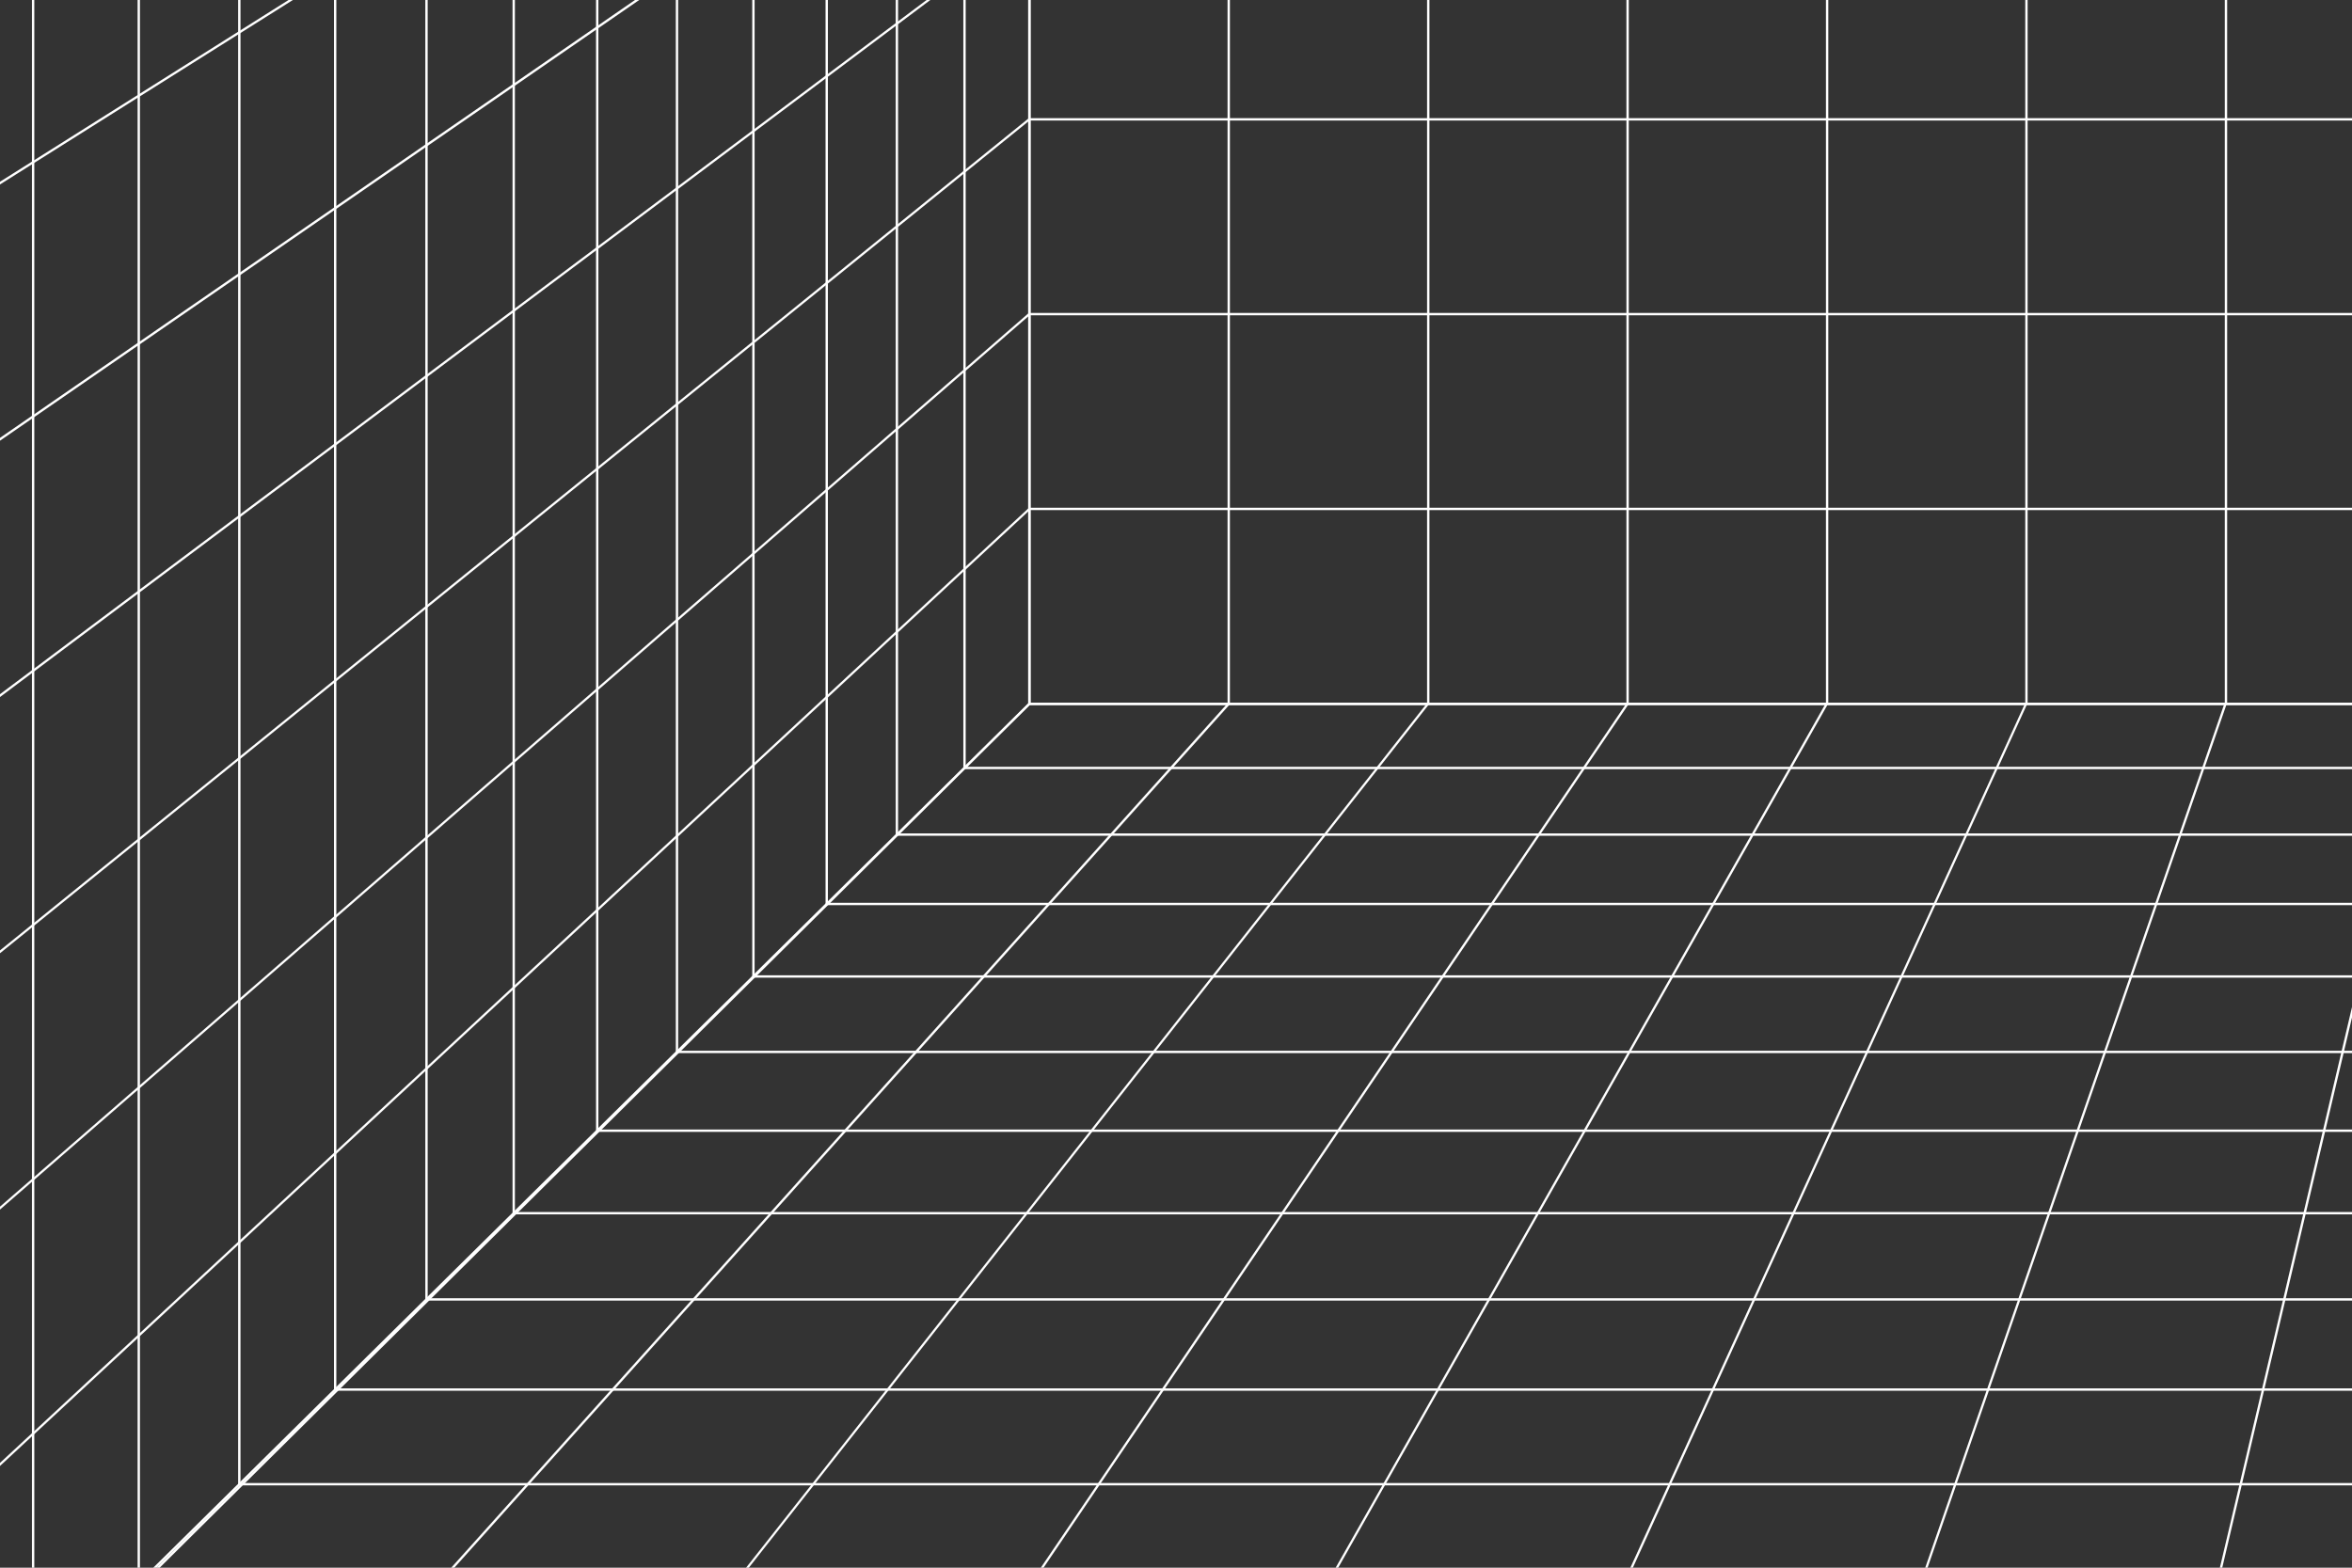 <?xml version="1.0" encoding="utf-8"?>
<!-- Generator: Adobe Illustrator 25.4.1, SVG Export Plug-In . SVG Version: 6.00 Build 0)  -->
<svg version="1.1" xmlns="http://www.w3.org/2000/svg" xmlns:xlink="http://www.w3.org/1999/xlink" x="0px" y="0px"
	 viewBox="0 0 1200 800" style="enable-background:new 0 0 1200 800;" xml:space="preserve">
<rect x="0" y="0" width="1200" height="800" fill="#333333" stroke="none"/>
<style type="text/css">
	.st0{clip-path:url(#SVGID_00000050641337674378351000000012392151833015141548_);}
	.st1{fill:#FFFFFF;}
</style>
<g id="Background">
</g>
<g id="Graphic_Elements">
	<g>
		<defs>
			<rect id="SVGID_1_" transform="matrix(-1 -1.224647e-16 1.224647e-16 -1 1200 800)" width="1200" height="800"/>
		</defs>
		<clipPath id="SVGID_00000034769585001831547510000012306128350147146662_">
			<use xlink:href="#SVGID_1_"  style="overflow:visible;"/>
		</clipPath>
		<g style="clip-path:url(#SVGID_00000034769585001831547510000012306128350147146662_);">
			<g>
				<g>
					<g>
						<g>
							<polygon class="st1" points="2026.8,502.7 1949.6,358.9 1948.5,359.4 2026.8,505.1 							"/>
						</g>
						<g>
							<polygon class="st1" points="2026.8,778.2 1847.9,358.9 1846.8,359.4 2026.8,781.2 							"/>
						</g>
						<g>
							<polygon class="st1" points="1930,940 1746.2,359 1745.1,359.3 1928.7,940 							"/>
						</g>
						<g>
							<polygon class="st1" points="1764.1,940 1644.5,359.1 1643.4,359.3 1762.9,940 							"/>
						</g>
						<g>
							<polygon class="st1" points="1598.3,940 1542.8,359.1 1541.7,359.2 1597.1,940 							"/>
						</g>
						<g>
							<polygon class="st1" points="1432.5,940 1441.1,359.2 1439.9,359.2 1431.3,940 							"/>
						</g>
						<g>
							<polygon class="st1" points="1266.6,940 1339.4,359.2 1338.2,359.1 1265.5,940 							"/>
						</g>
						<g>
							<polygon class="st1" points="1100.8,940 1237.7,359.3 1236.5,359 1099.6,940 							"/>
						</g>
						<g>
							<polygon class="st1" points="935,940 1136,359.4 1134.9,359 933.8,940 							"/>
						</g>
						<g>
							<polygon class="st1" points="769.2,940 1034.2,359.4 1033.2,358.9 767.9,940 							"/>
						</g>
						<g>
							<polygon class="st1" points="603.4,940 932.5,359.5 931.5,358.9 602.1,940 							"/>
						</g>
						<g>
							<polygon class="st1" points="437.6,940 830.8,359.5 829.8,358.9 436.2,940 							"/>
						</g>
						<g>
							<polygon class="st1" points="271.8,940 729,359.5 728.1,358.8 270.4,940 							"/>
						</g>
						<g>
							<polygon class="st1" points="106.1,940 627.3,359.6 626.4,358.8 104.5,940 							"/>
						</g>
						<g>
							<polygon class="st1" points="-59.7,940 525.6,359.6 524.8,358.8 -61.4,940 							"/>
						</g>
					</g>
					<g>
						<g>
							<rect x="525.2" y="358.6" class="st1" width="1501.6" height="1.2"/>
						</g>
						<g>
							<rect x="492.2" y="391.3" class="st1" width="1534.6" height="1.2"/>
						</g>
						<g>
							<rect x="457.7" y="425.3" class="st1" width="1569.1" height="1.2"/>
						</g>
						<g>
							<rect x="421.9" y="460.7" class="st1" width="1604.9" height="1.2"/>
						</g>
						<g>
							<rect x="384.5" y="497.7" class="st1" width="1642.3" height="1.2"/>
						</g>
						<g>
							<rect x="345.4" y="536.2" class="st1" width="1681.4" height="1.2"/>
						</g>
						<g>
							<rect x="304.6" y="576.4" class="st1" width="1722.2" height="1.2"/>
						</g>
						<g>
							<rect x="262.2" y="618.5" class="st1" width="1764.6" height="1.2"/>
						</g>
						<g>
							<rect x="217.7" y="662.5" class="st1" width="1809.1" height="1.2"/>
						</g>
						<g>
							<rect x="122.1" y="756.8" class="st1" width="1904.7" height="1.2"/>
						</g>
						<g>
							<rect x="171" y="708.5" class="st1" width="1855.8" height="1.2"/>
						</g>
						<g>
							<rect x="70.8" y="807.5" class="st1" width="1956" height="1.2"/>
						</g>
						<g>
							<rect x="-39.8" y="916.9" class="st1" width="2066.6" height="1.2"/>
						</g>
						<g>
							<rect x="16.9" y="860.8" class="st1" width="2009.9" height="1.2"/>
						</g>
					</g>
				</g>
			</g>
			<g>
				<g>
					<g>
						<g>
							<rect x="1949" y="-769.4" class="st1" width="1.2" height="1128.6"/>
						</g>
						<g>
							<rect x="1847.3" y="-769.4" class="st1" width="1.2" height="1128.6"/>
						</g>
						<g>
							<rect x="1745.5" y="-769.4" class="st1" width="1.2" height="1128.6"/>
						</g>
						<g>
							<rect x="1643.8" y="-769.4" class="st1" width="1.2" height="1128.6"/>
						</g>
						<g>
							<rect x="1542" y="-769.4" class="st1" width="1.2" height="1128.6"/>
						</g>
						<g>
							<rect x="1440.3" y="-769.4" class="st1" width="1.2" height="1128.6"/>
						</g>
						<g>
							<rect x="1338.6" y="-769.4" class="st1" width="1.2" height="1128.6"/>
						</g>
						<g>
							<rect x="1236.8" y="-769.4" class="st1" width="1.2" height="1128.6"/>
						</g>
						<g>
							<rect x="1135.1" y="-769.4" class="st1" width="1.2" height="1128.6"/>
						</g>
						<g>
							<rect x="1033.3" y="-769.4" class="st1" width="1.2" height="1128.6"/>
						</g>
						<g>
							<rect x="931.6" y="-769.4" class="st1" width="1.2" height="1128.6"/>
						</g>
						<g>
							<rect x="829.8" y="-769.4" class="st1" width="1.2" height="1128.6"/>
						</g>
						<g>
							<rect x="728.1" y="-769.4" class="st1" width="1.2" height="1128.6"/>
						</g>
						<g>
							<rect x="626.3" y="-769.4" class="st1" width="1.2" height="1128.6"/>
						</g>
						<g>
							<rect x="524.6" y="-769.4" class="st1" width="1.2" height="1128.6"/>
						</g>
					</g>
					<g>
						<g>
							<rect x="525.2" y="-735.1" class="st1" width="1501.6" height="1.2"/>
						</g>
						<g>
							<rect x="525.2" y="-635.7" class="st1" width="1501.6" height="1.2"/>
						</g>
						<g>
							<rect x="525.2" y="-536.3" class="st1" width="1501.6" height="1.2"/>
						</g>
						<g>
							<rect x="525.2" y="-436.9" class="st1" width="1501.6" height="1.2"/>
						</g>
						<g>
							<rect x="525.3" y="-337.4" class="st1" width="1501.5" height="1.2"/>
						</g>
						<g>
							<rect x="523.4" y="-238" class="st1" width="1503.4" height="1.2"/>
						</g>
						<g>
							<rect x="525.3" y="-138.6" class="st1" width="1501.5" height="1.2"/>
						</g>
						<g>
							<rect x="525.3" y="-39.1" class="st1" width="1501.5" height="1.2"/>
						</g>
						<g>
							<rect x="525.2" y="60.3" class="st1" width="1501.6" height="1.2"/>
						</g>
						<g>
							<rect x="525.3" y="159.7" class="st1" width="1501.5" height="1.2"/>
						</g>
						<g>
							<rect x="525.2" y="259.1" class="st1" width="1501.6" height="1.2"/>
						</g>
						<g>
							<rect x="525.2" y="358.6" class="st1" width="1501.6" height="1.2"/>
						</g>
					</g>
				</g>
			</g>
			<g>
				<g>
					<g>
						<g>
							<rect x="-539" y="-769.4" class="st1" width="1.2" height="1709.4"/>
						</g>
						<g>
							<rect x="-454.5" y="-769.4" class="st1" width="1.2" height="1709.4"/>
						</g>
						<g>
							<rect x="-375.1" y="-769.4" class="st1" width="1.2" height="1709.4"/>
						</g>
						<g>
							<rect x="-300.4" y="-769.4" class="st1" width="1.2" height="1709.4"/>
						</g>
						<g>
							<rect x="-229.9" y="-769.4" class="st1" width="1.2" height="1709.4"/>
						</g>
						<g>
							<rect x="-163.2" y="-769.4" class="st1" width="1.2" height="1709.4"/>
						</g>
						<g>
							<rect x="-100.2" y="-769.4" class="st1" width="1.2" height="1709.4"/>
						</g>
						<g>
							<rect x="-40.4" y="-769.4" class="st1" width="1.2" height="1686.9"/>
						</g>
						<g>
							<rect x="16.3" y="-769.4" class="st1" width="1.2" height="1630.8"/>
						</g>
						<g>
							<rect x="70.2" y="-769.4" class="st1" width="1.2" height="1577.5"/>
						</g>
						<g>
							<rect x="121.5" y="-769.4" class="st1" width="1.2" height="1526.8"/>
						</g>
						<g>
							<rect x="170.4" y="-769.4" class="st1" width="1.2" height="1478.5"/>
						</g>
						<g>
							<rect x="217" y="-769.4" class="st1" width="1.2" height="1432.5"/>
						</g>
						<g>
							<rect x="261.5" y="-769.4" class="st1" width="1.2" height="1388.5"/>
						</g>
						<g>
							<rect x="304.1" y="-769.4" class="st1" width="1.2" height="1346.4"/>
						</g>
						<g>
							<rect x="344.8" y="-769.4" class="st1" width="1.2" height="1306.2"/>
						</g>
						<g>
							<rect x="383.8" y="-769.4" class="st1" width="1.2" height="1267.7"/>
						</g>
						<g>
							<rect x="421.2" y="-769.4" class="st1" width="1.2" height="1230.7"/>
						</g>
						<g>
							<rect x="457" y="-769.4" class="st1" width="1.2" height="1195.3"/>
						</g>
						<g>
							<rect x="491.5" y="-769.4" class="st1" width="1.2" height="1161.2"/>
						</g>
						<g>
							<rect x="524.6" y="-769.4" class="st1" width="1.2" height="1128.5"/>
						</g>
					</g>
					<g>
						<g>
							<polygon class="st1" points="-251.4,-769.4 -590.5,-697.5 -590.5,-696.4 -245.9,-769.4 							"/>
						</g>
						<g>
							<polygon class="st1" points="285.3,-769.4 -590.5,-531.5 -590.5,-530.3 289.7,-769.4 							"/>
						</g>
						<g>
							<polygon class="st1" points="-590.5,-364.2 525.3,-734 525,-735.1 -590.5,-365.5 							"/>
						</g>
						<g>
							<polygon class="st1" points="-590.5,-198.2 525.4,-634.6 524.9,-635.7 -590.5,-199.4 							"/>
						</g>
						<g>
							<polygon class="st1" points="-590.5,-32.1 525.4,-535.2 524.9,-536.2 -590.5,-33.4 							"/>
						</g>
						<g>
							<polygon class="st1" points="-590.5,133.9 525.4,-435.8 524.9,-436.8 -590.5,132.6 							"/>
						</g>
						<g>
							<polygon class="st1" points="-590.5,300 525.4,-336.3 524.9,-337.3 -590.5,298.7 							"/>
						</g>
						<g>
							<polygon class="st1" points="-590.5,466.1 525.5,-236.9 524.9,-237.9 -590.5,464.7 							"/>
						</g>
						<g>
							<polygon class="st1" points="-590.5,632.1 525.5,-137.5 524.8,-138.5 -590.5,630.7 							"/>
						</g>
						<g>
							<polygon class="st1" points="-590.5,798.2 525.5,-38.1 524.8,-39 -590.5,796.7 							"/>
						</g>
						<g>
							<polygon class="st1" points="-560.6,940 525.5,61.3 524.8,60.4 -562.4,940 							"/>
						</g>
						<g>
							<polygon class="st1" points="-371.5,940 525.5,160.7 524.8,159.8 -373.2,940 							"/>
						</g>
						<g>
							<polygon class="st1" points="-206.7,940 525.6,260.1 524.8,259.3 -208.4,940 							"/>
						</g>
						<g>
							<polygon class="st1" points="-61.8,940 525.6,359.5 524.8,358.7 -63.5,940 							"/>
						</g>
					</g>
				</g>
			</g>
		</g>
	</g>
</g>
</svg>
